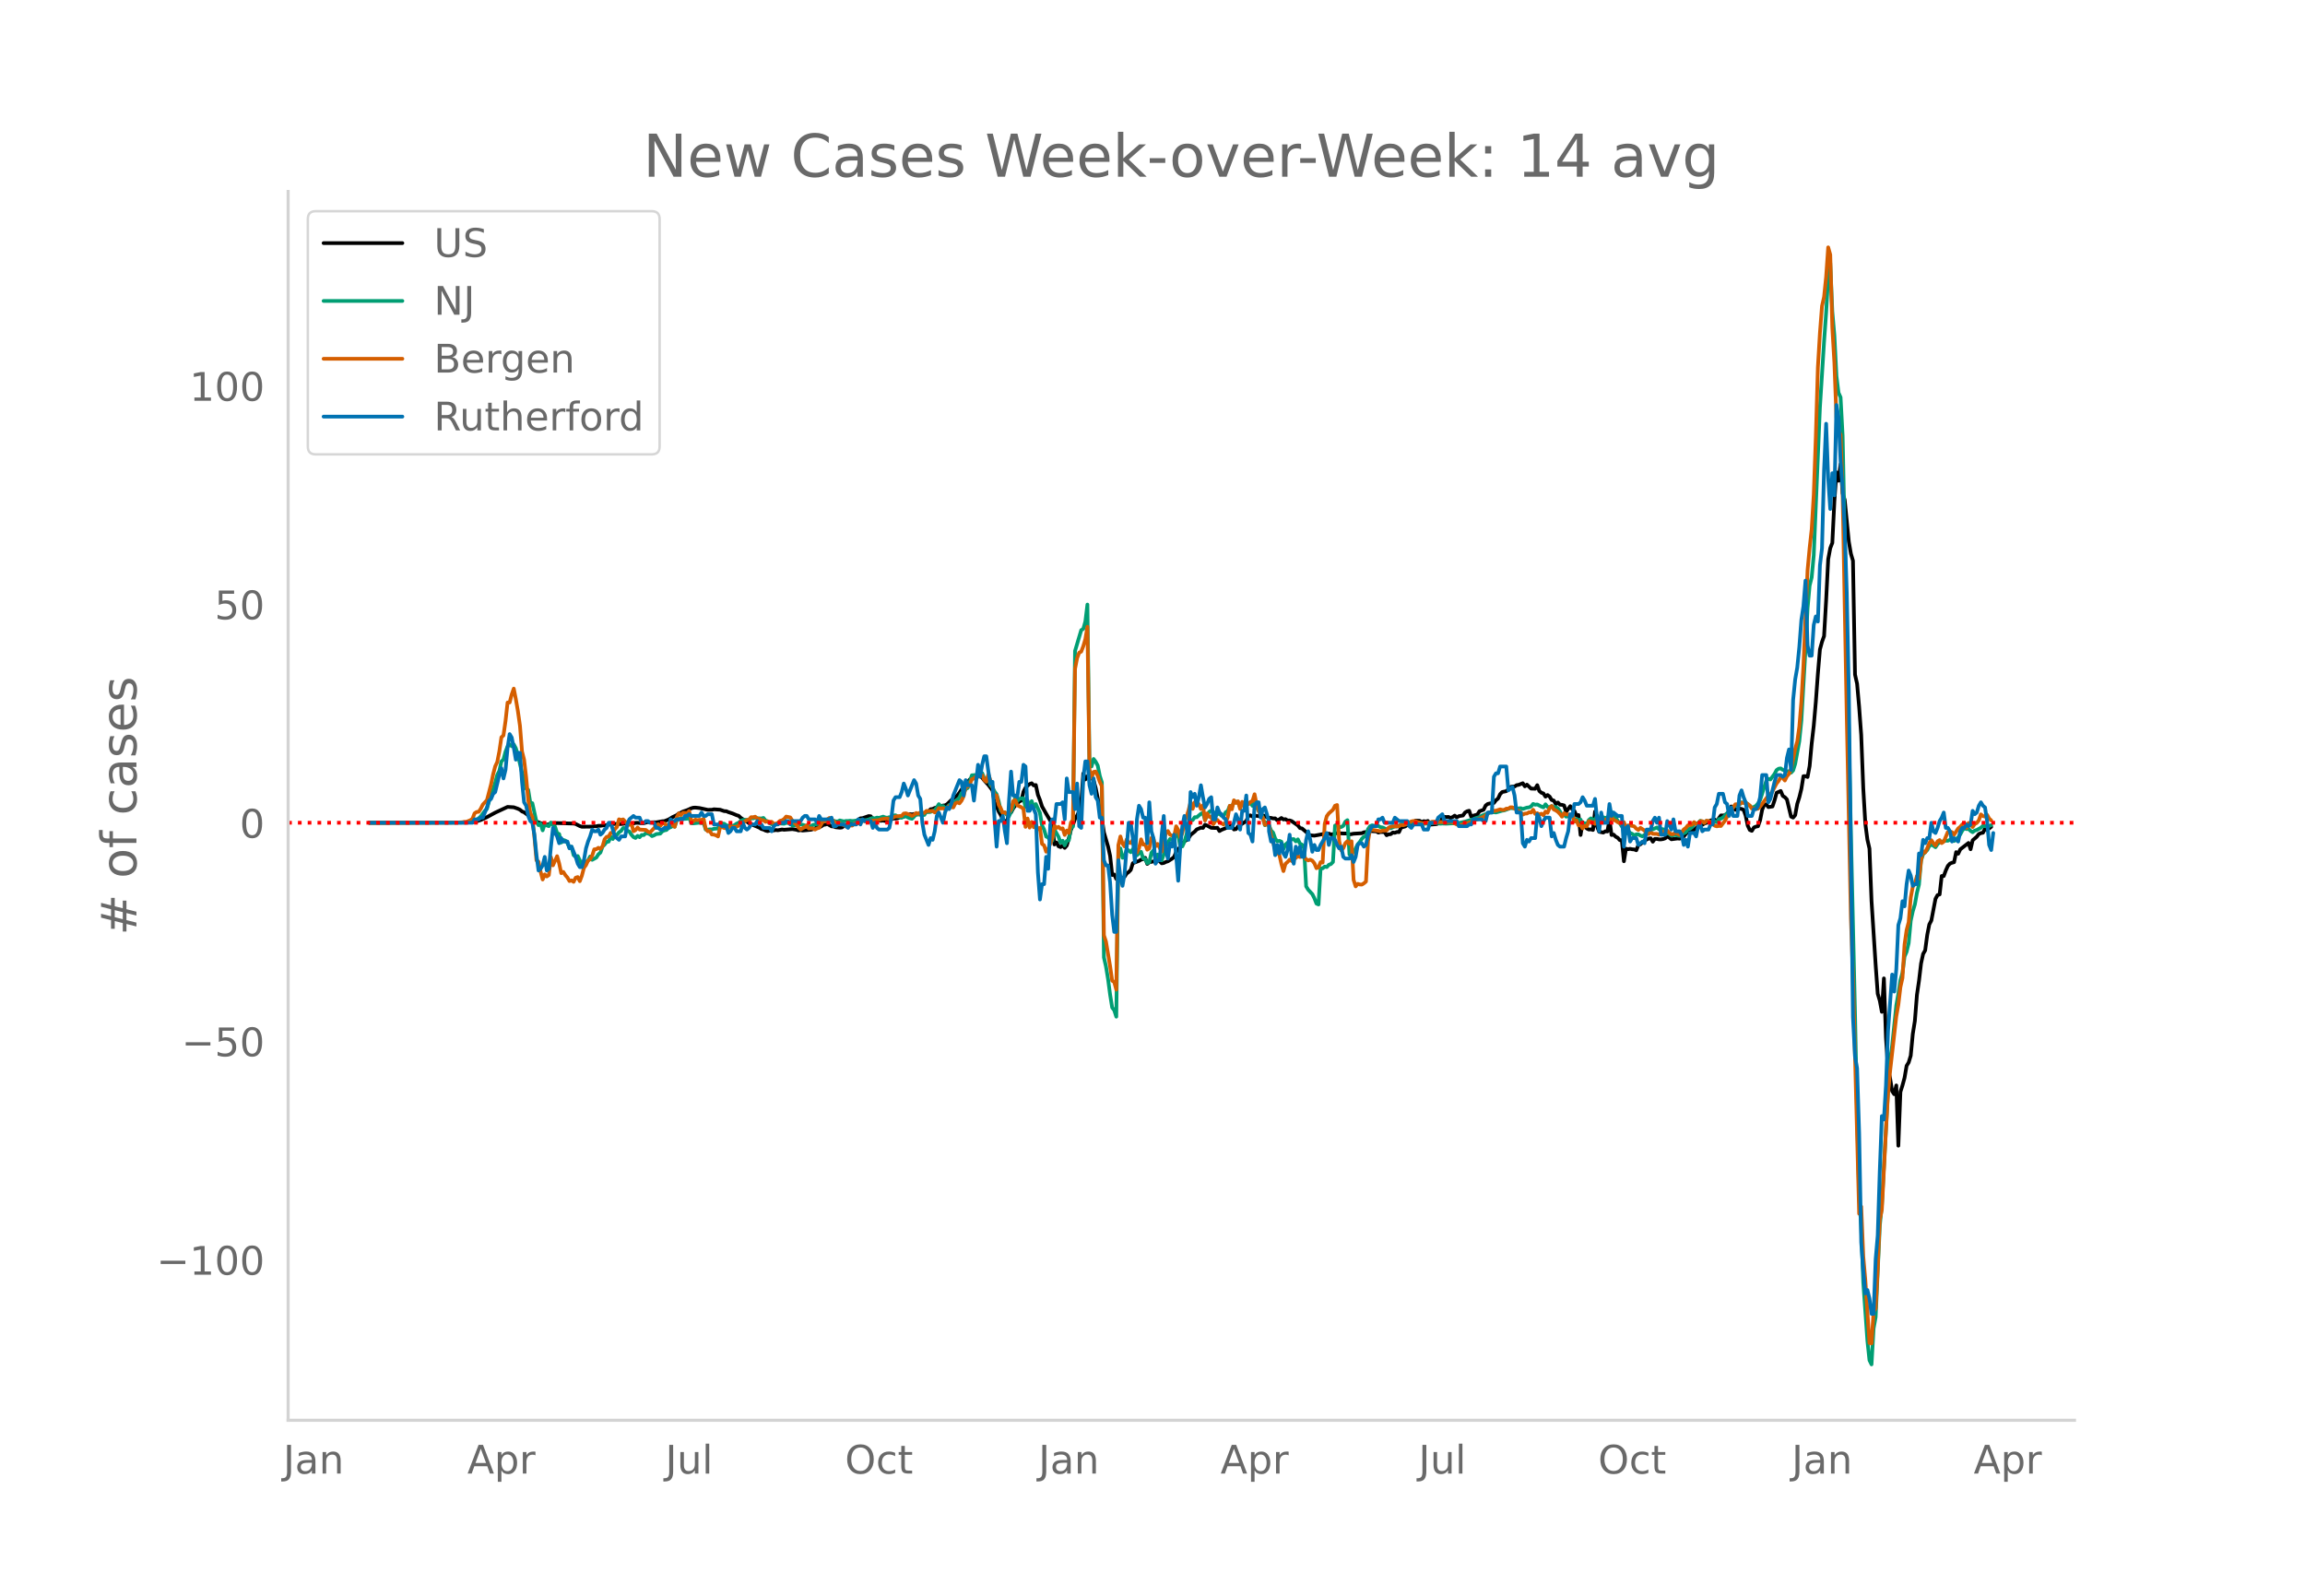 <svg height="864" viewBox="0 0 936 648" width="1248" xmlns="http://www.w3.org/2000/svg" xmlns:xlink="http://www.w3.org/1999/xlink"><defs><style>*{stroke-linecap:butt;stroke-linejoin:round}</style></defs><g id="figure_1"><path d="M0 648h936V0H0z" style="fill:#fff" id="patch_1"/><g id="axes_1"><path d="M117 576.72h725.4V77.76H117z" style="fill:none" id="patch_2"/><path clip-path="url(#p5e26631b6a)" d="m149.973 334.1 39.383-.116 2.513-.154 1.676-.33 1.676-.52 2.514-1.163 3.352-1.824 5.027-2.34 2.514.156 1.676.59.838.408.838.692.838.326 5.027 3.788 2.514.917.838.235.838.11.838-.158.838-.363 1.676-.032.838-.107 6.703.212.838.156 1.676.856.838.28 4.19-.058.838-.144.838.027.837-.21.838.015.838-.153.838-.026 3.352-.6 3.352.046 1.676-.164.838.054.837-.124 1.676.013.838-.255.838-.02 1.676.155.838-.004 1.676-.463.838.153 1.676-.062.838.035 2.513-.444.838-.046 1.676-.65 1.676-1.012 1.676-.772.838-.692.838-.288.838-.487 1.676-.555 1.676-.761.837-.243.838-.039 1.676.175 3.352.723 1.676-.013.838-.202 2.514.174 1.675.575.838.03.838.368 1.676.544 1.676.714.838.247.838.815 1.676 1.105.838.458.838.65.838.276.838.451 1.675.692.838.357.838.558.838.222.838.407.838.228.838-.222 1.676-.09.838-.137.838.093 1.676-.317.838.113 3.351-.258 1.676.256.838.29.838-.124.838.15 3.352-.313 1.676-.509.838-.578.837.062.838-.34.838-.618.838-.13.838-.246 1.676.975.838.055.838.306 1.676.185.838-.086.838-.604.838-.21.838-.726.837-.25.838.164 1.676-.445.838-1.135.838-.512.838-.054 2.514-.869.838.093.838 1.132 1.676.363.838.233.838.09.837-.092.838.202.838-.27.838-.038 1.676-.724.838.012.838-.115.838-.339 1.676-.325 1.676-.544.838-.483.838.154.837-.206.838.294.838-.272.838.254.838.008.838-.365.838-.848.838-.082.838-.91.838-.088.838-.418.838-.253 1.676-.293.838-.44.837-.075.838-.456 1.676-1.65 2.514-1.985.838-1.052.838-1.296.838-.662.838-1.034.838-1.317.838-1.06 1.676-1.315 1.675-.273.838.264.838.602.838 1.113 1.676 1.815 1.676 2.224.838 4.897.838 1.61.838 2.071.838 1.408.838 1.856.838.6.838.34.837-3.51.838-.315.838-1.599.838-1.166.838-.92.838-.743.838-.395.838-3.553.838-1.628.838-.863.838-.656.838-.321.838.885.838-.175.838 3.95.837 2.118.838 2.623 1.676 2.948 1.676 2.804.838 1.996.838 7.7.838-.816.838 1.55.838.342.838-.616.838.924.838-.967.838-2.92.837-3.414.838-2.085.838-2.401.838-1.371.838-1.703.838-3.61.838-11.732.838 2.42.838-1.327.838.502.838.172.838 1.074.838 3.025.838 4.141.838 4.807.838 3.394.837 5.716 1.676 5.71.838 3.798.838 7.794.838-.21.838 1.813.838-1.582.838 1.208.838.119.838-.638.838-1.312.838-.602.838-.862.838-2.721 2.513-.943.838-.508.838-.21.838-.537.838 2.484.838-.674 1.676-.34.838.113.838-.534.838.294.838.888.838-.137.837-.416.838-.258 1.676-1.059.838-.692.838-2.049 2.514-3.15.838-1.165.838-.512.838-.742.838-1.35 1.676-1.344.838-.898 1.675-.688.838.086.838-1.298.838.352 1.676.905 1.676.07.838-.085.838 1.335.838-.498 2.514-1.007.837-.423.838-.272.838 1.555.838-.153.838-1.135 3.352-2.11.838-2.062.838-.264.838.49.838-.386 2.513.297.838-.32.838.096.838.61.838.208.838.034.838.219.838-.033.838.8.838-.382.838-.564.838.573.838-.104.838.553.838-.043.838.29 2.513 1.745.838 1.064.838.156 1.676 1.437.838.946.838.4 1.676.151 1.676-.3 2.513-.495.838.094.838-.137.838.297.838-.02.838-.368.838-.086 2.514.13 1.676.023.838.384 1.676-.315 3.351-.201.838-.38 1.676-.22.838-.285 2.514.143.838.493.838-.228 1.676-.027.837 1.315.838-.372.838-.049.838-.677.838.13.838-.356.838.07.838-1.847 1.676-.46.838-.61 1.676.068.838-.18.838-1.618 1.675.04.838.51.838-.358.838.162.838-.239.838 1.49 2.514-.186 1.676-.52.838-2.081.838-.371.838.081.838-.06.837.451.838-.404.838-.565.838.705.838-.488 1.676-.277.838-1.2.838-.5.838-.227.838 2.451.838-.44 1.676-.47.838-1.341 1.675-.59.838-1.746.838-.616.838-.207 1.676-.205.838-1.112.838-.67.838-1.776.838-.878 1.676-.347.838-.745.838-.94.838-.219.837.031.838-.573.838-.126 1.676-.656.838 1.271.838-.697 1.676 1.607 1.676.067.838-1.457.838 2.367.838.708.838.295.837 1.293.838-.663.838.634.838 1.385.838.227.838 1.426.838-.629.838.878.838.07.838.239.838 2.57 1.676-2.274.838 1.279.838.643.837 1.884.838-.213.838 8.113.838-5.213 1.676 2.559.838.443.838-.078.838.25.838-7.486.838 6.12.838 2.088 1.676.33.838-.519.837.072.838-4.886.838 6.318.838-.159.838.846.838.454.838.945.838.033.838 8.552.838-5.09.838.193.838-.156.838.187.838.063.838.34.838-2.117.837-.308.838-.778 1.676-1.17.838-.374.838-.113.838 1.377.838-1.144.838.016.838.185.838.005.838-.138.838-.29.838-.79.838.508.837.671 2.514-.33.838.087.838-1.256.838.356.838-1.055.838-.798.838-.61 1.676-.234 1.676-1.47.838-.395.837-.152.838-.552 1.676-.56.838-.709.838-.089.838-.243.838.878.838-1.397.838-1.153.838.01.838-.122.838-.695.838-.965.838-1.883.838.492.837.883.838-.176.838-.324.838.145.838.335.838 2.353.838 4.082.838 1.77.838.346.838-1.361.838-.348.838-.16.838-2.401.838-4.303.838-2.078.837-.11.838 1.125 1.676-.255.838-2.48.838-3.087 1.676-.725.838 2.007.838.527.838.896 1.676 6.978.838.391.838-.984.837-4.591.838-2.623.838-3.425.838-5.179.838-.037.838.368.838-4.459.838-9.082.838-7.275.838-9.621.838-11.47.838-9.908.838-3.066.838-2.348.838-14.496.838-16.705.837-4.502.838-2.135.838-17.023.838-11.643.838 3.42.838-6.736.838 11.864.838 2.671 1.676 16.958.838 4.855.838 2.875.838 46.237.838 3.735.838 9.397.837 11.402.838 21.688.838 14.328.838 6.45.838 3.666.838 21.298 1.676 25.95.838 11.689.838 2.79.838 4.553.838-13.583.838 24.057.838 12.786.838 3.743.837 5.205.838 1.256.838-3.582.838 24.482.838-21.841.838-2.658.838-3.067.838-4.88.838-1.37.838-2.755.838-8.82.838-5.233.838-10.59.838-5.727.838-7.051.837-3.885.838-1.443.838-6.301.838-4.23.838-1.623 1.676-8.794.838-1.5.838-.27.838-7.49.838.022.838-2.27.838-1.855.838-.92.838-.353.838-.228.837-4.09.838.663.838-1.784 3.352-2.6.838 2.554.838-3.626 1.676-1.45.838-1.1.838-.38.838-.145.838-1.616.837.508 1.676-1.28h0" style="fill:none;stroke:#000;stroke-linecap:round;stroke-width:1.5" id="line2d_1"/><path clip-path="url(#p5e26631b6a)" d="m149.973 334.1 38.545-.101 1.676-.135 1.675-.34.838-.429.838-.197.838-.592.838-.789 1.676-2.257.838-.8.838-3.084 2.514-7.515.838-3.206.838-1.628.838-3.826.837-.798.838-3.162.838-2.162.838-.804.838.737.838-.752.838 1.579.838 2.727 1.676 7.216.838 1.949.838 4.525.838.45.838 5.203.838.234 1.675 7.573.838 1.337.838-.622.838 2.747.838-2.583.838.597.838.284.838-1.485.838.977.838.719.838 2.607.838.364.838 3.471.838-1.058.838.27.837.957.838 1.992.838-.45.838 3.4.838.686.838-.32 1.676 3.545.838-1.774.838.875.838-.842.838-1.62.838 1.354 1.676-.912.837-1.308.838-.742.838-2.397.838-.817.838-1.091.838-.139.838-1.976.838.935.838-1.747.838.06.838-1.02.838-.571.838-1.179.838.016.838 1.08.837.316.838 1.298.838.933.838.384.838-.845.838.53.838-.895.838.037.838-.783.838.151.838.343.838.706.838-.311.838-.505 1.676-.196.837-.94.838-.377.838-.148.838-.854.838-.272.838-.462.838.208.838-2.492.838-.652 1.676-.09.838.103.838-.074.838-.537.838 2.372.837.061 1.676-.19.838-.096.838.176.838-.156.838 2.786.838.039.838-.127.838.044.838-.282 1.676-.122.838-2.454.838.437.837.1.838.613.838.233 1.676.025.838-.31.838-.623.838-.3.838-.807.838-.363.838-.091 1.676.11.838-.77.838.108.838-.266.837.202 1.676.09.838-.216.838 1.053.838.358.838.732.838.393.838.145.838-.033.838-.456 2.514.164.838-.341 1.675.036.838 1.036.838-.072.838-.36.838-.16 1.676.283.838.281 1.676.31.838.128.838-.676 1.676-.301.837-.288.838-.895.838-.53.838.393.838.164.838-.1.838.035.838-.149.838.23.838.061.838-.434 1.676.399.838-.187.838.015.837-.105.838.111.838-.051 1.676-.301 1.676-.057.838.072.838-.051.838-.236.838-.37.838-.235.838.185.838-.342.838.136 1.675-.52.838.326.838.151.838-.26.838.309.838-.983.838-.092.838.531.838.171.838.299.838-.47.838-.185.838.538.838.352.838.181.837-.85.838-1.1.838.246.838-.413.838.703.838-.157.838-1.51.838.387.838-.094.838-.428.838-.3.838-1.02.838-1.407.838.879.838-.128.837.814.838-.252.838-.973.838-.316.838.072.838-1.233.838-.594.838-.95.838-1.847.838.026.838-1.63.838-.435 1.676-5.148 1.676-.116 1.675-.705.838-.063.838 2.174.838 1.198.838-.959.838 2.432.838.88.838 1.768.838 1.095.838 2.88.838 3.787.838.787.838-.117.838 1.063.837.528 1.676-3.631.838-3.94.838 1.411.838-.886.838-.221.838-.052.838 3.542.838-2.544.838 2.493.838-2.32.838 2.627.838-1.419 1.675 3.578.838 5.095.838 1.67.838 2.854.838.332.838 1.501.838-.174.838-4.533 1.676 2.978.838 2.371.838-.804.838 1.896.838-1.794.838-.278.837-5.081.838-.47.838-71.312 2.514-8.461.838-.508.838-2.986.838-6.893.838 64.68.838 1.045.838-3.02.838 1.11.838 1.566.838 4.173.838 2.654.837 71.107.838 3.662.838 5.099.838 6.317.838 5.258.838 1.072.838 2.625.838-65.704.838-2.607.838 3.789.838-.122.838-3.484 1.676 1.336.838-1.222.837 2.379.838.085.838-.837.838-.581.838 2.73.838.131.838 1.775.838-.397.838-3.835.838-.955.838 3.256.838-1.6.838 1.685.838.696.838-2.4.837-3.194 1.676-3.066 1.676.422.838-3.158.838 1.288.838 4.352.838.097.838-1.882.838-2.869.838-3.6.838-2.217.838-.107.838-1.19.838.003 1.675-1.4.838-.381.838 2.988.838-1.872.838-1.534.838-.46.838.435.838 1.587.838-.615.838-.11.838.77.838.052.838-1.484.838-.495.837-2.076.838.288.838-1.661.838-.355.838.428.838 1.64.838-.984.838.554.838-.68.838.063.838-.683.838 1.377.838-1.436 1.676 3.58.837.902.838 1.597.838 3.207.838-1.126.838 1.067.838 2.202.838.86.838 2.399.838 1.177.838-.245.838.357.838 2.965.838-1.795 1.676-1.442.838-.709.837-.065.838.943.838-.84.838 1.729.838.418.838 1.485.838 15.458.838 1.366 1.676 1.795.838 1.663.838 2.164.838.368.838-14.67.838.007.837-.722.838.204.838-.937.838-.286.838-.85.838-14.78.838-.387.838.969.838-.002.838-.475.838-1.698.838-.608.838 13.973.838-1.718.838.656.837-1.376.838-1.739.838-.957.838-1.272.838-.835.838-.266.838-2.846.838-1.167.838-.368.838.17.838-.022.838.144.838.45.838.114 1.675.782.838-.53.838.099 1.676-.785.838.057.838-.325.838-.524 2.514.007 1.676-.722 1.676.037.838.206 1.675.181.838.079.838-.106.838.039 2.514-.354 1.676.112.838.246.838-.072 1.676.053 5.027-.27 1.676-.368.838-.175 1.676-.53 1.676-.435.838-.406 1.676-.487.837-.52 3.352-1.356.838.004.838-.114.838.104 2.514-.71.838-.118 1.676-.638.838-.32.838.075.837-.127.838.268 1.676-.168.838.322 1.676-.552.838-.081.838-.411.838-1.005.838.324.838-.123 1.676.882.838.316.837-1.24.838 1.088.838.093.838-.48.838.399.838.028.838.508.838 1.208.838 1.782.838-.421.838.797.838-.112.838-.256.838-.456.838 2.787.837-1.028.838.445.838-.175.838 2.583.838-1.112.838.52.838-1.823.838-.67 1.676.794.838-2.016.838 1.988.838-.371.838-.81.838.265.837-.283.838.521.838-2.713.838 1.626.838.533.838 1.523.838.906.838 1.33.838.083.838 2.798.838-1.24.838.96.838.39.838.61.838-.402.838-.013.837.524.838.315.838-.633 1.676-.88.838-1.11.838-.245 1.676-.74.838.716.838-.11.838.11.838 1.257.838.391.838.234.837.706 1.676-.312.838.292.838.126.838-.668 1.676-.756.838-1.319.838-.122.838-.665.838-1.377.838-.093.838-.208.838-.926 1.675.763.838-.692 1.676.464.838-.02.838-.224.838.254.838-1.193.838-.207.838-.495 1.676-1.663.838-.43.838-1.585 1.675-1.037 1.676-.485.838-.93.838.114.838-.085 1.676 1.392.838.725.838-.269.838-.48.838-.955.838-1.371 2.513-7.834.838-.81.838.289 1.676-2.265.838-1.562.838-.558.838-.113.838.582.838.234.838.356.838.007.838.55.838-.891.838-2.677 1.675-9.227.838-8.343 1.676-28.95.838-16.631.838-9.23.838-3.349.838-8.98 2.514-60.12 1.676-26.615.838-11.694.838-14.674.837-5.558.838 19.707.838 9.713.838 16.45.838 6.78.838 1.89.838 15.618 3.352 161.4 1.676 73.275.838 40.906.838 33.067.837 12.396.838 22.778 1.676 23.625.838 7.915.838 1.705.838-14.588.838-4.626 1.676-36.934.838-8.634 2.514-46.302.838-12.533.837-5.894 1.676-16.288.838-4.709.838-5.5.838-3.03.838-6.61.838-1.884.838-3.535.838-9.068.838-3.862.838-2.77.838-4.707.838-3.375.838-9.737.837-2.6 1.676-1.678.838-1.677.838-.48.838.392.838.62.838-1.267.838-.762.838-.144.838-.35.838-.14.838.03.838-.392.838-.744.838 1.234.837-.815.838-.64.838-1.23.838-1.559.838-.979.838.405.838-.118.838.83.838.54.838-.65.838-.25 1.676-.922.838-.758.838.137 1.675-.054.838-.381h0" style="fill:none;stroke:#009e73;stroke-linecap:round;stroke-width:1.5" id="line2d_2"/><path clip-path="url(#p5e26631b6a)" d="m149.973 334.1 35.193-.095 2.514-.095.838-.19h.838l1.676-.667.837-.598.838-2.19.838-.543.838-.082.838-1.264.838-1.659 1.676-1.808 1.676-6.43.838-4.066.838-3.209.838-1.808.838-4.269.838-5.738.837-.76.838-5.806.838-7.546.838-.027.838-3.25.838-2.379.838 4.256.838 4.88.838 5.928.838 10.51.838 3.277.838 7.178.838 9.137.838 5.248.838 1.713.837 8.144.838 9.449.838.571.838 4.052.838 3.167.838-2.066.838.843.838-.571.838-7.274.838 3.317 1.676-3.711.838 2.936.838 3.957.838-.503.838 1.319.837.951.838 1.441.838-.271.838.584.838-1.672.838-.272.838 1.686.838-2.216.838-3.195.838-1.129.838-1.822.838-.543.838-1.482.838-2.543.838-.081.837-.558.838.422.838-.98.838-2.854.838-1.02.838-.177.838-1.455.838.041.838-1.55.838-.884.838-3.113.838.272.838-.231 1.676 1.78.837.422.838-.625.838 3.236.838-.476.838-1.047.838.843 2.514.15.838.68.838.353 1.676-1.74.838-.966.838-.666.838.68.837-.98.838-.054.838 1.007.838-.571.838-.014.838.34.838.68.838-3.97.838-1.496.838.693.838-.978 1.676.163.838-.83.838 3.74.837.448.838-.707.838.231.838-.163.838.081.838-.448.838 3.929.838 1.101.838-.108.838 1.414.838.054.838.285.838.463.838-3.794.838.014.837.354.838.095 1.676-.735 1.676.272.838-.204.838-.367.838-.979.838-.135 1.676-1.197.838-.19.838-.966.838.014.838-.218.837.775.838.082.838.571.838.027.838.653.838-.245.838.231h.838l.838.83.838-.082.838-.326.838-.843.838-.177.838-.53.838-1.006 1.675.34.838 1.305 1.676 1.7.838 1.1.838.762 1.676-.925.838-.72.838 1.278.838-.095.838.068.838.462.838-.476.837-.258 1.676-2.815.838.204.838-.829.838-.557.838.734.838.49.838 1.019.838-.055.838.068.838.395.838.217.838.626 1.675-.476.838.095.838-.802.838.054.838-.204.838-1.183.838.123.838.245 1.676.122.838-.3 2.514-.203.838-.082.838-.353 2.513-.34.838.421.838-.285.838-.585.838-.313 1.676-.203.838-.055.838-.938.838-.109 1.676.612.838.449.837-.462.838-.707.838.285.838-.53 1.676.23.838-.842.838.054 1.676-.054.838.612.838-.136.838-1.618.838.163.838-.109.837.395.838-.408.838-.898.838.463.838.122.838-1.659.838-.408.838.395.838-1.074.838-1.754.838-3.698.838-.245.838-.965.838-2.053.838-.272.838-.843.837.176.838-.897.838.204.838 1.972.838.652.838-3.032 1.676 5.058.838 4.473.838-.925.838 3.889.838 1.305.838 2.121.838-.408.838.558.837-.68.838-1.06.838-3.345.838-.558.838 2.203 1.676.802.838.68.838 7.287.838-3.399.838 3.685.838-2.284.838 2.148.838-1.115.838 1.917.837-.557.838 6.512.838.585.838 2.596.838-1.1 1.676-4.447.838-5.085.838.966.838-.435.838.788.838-.177.838 2.679.838-1.808.838 1.02.837-4.256.838-1.02.838-61.358.838-4.365.838-2.23.838-.435.838-2.202.838-2.828.838-5.071.838 57.891.838 3.508.838-2.447.838-.15.838 1.754.838 2.474.838 1.7.837 60.584.838 2.542 1.676 10.007.838 5.873.838.53.838 3.114.838-58.721.838-3.494.838 2.91.838 1.141.838-2.814.838 1.237.838.19.838-1.332.837 3.93.838 1.305.838-1.836.838-3.562.838 2.134.838-.135.838 2.216.838-.544.838-4.256.838.218.838 3.222.838-1.006 1.676 3.127.838-4.731.837-2.624.838-1.006.838 1.481.838.354.838.53.838-4.282.838 1.468.838 3.059.838-1.727.838-4.65.838-1.985.838-2.624.838-3.399.838 2.774.838-2.706.838.925.837-.177.838 2.012.838-1.522.838 6.172.838-2.841.838 1.373.838-.095.838 3.113.838-1.319.838-.435.838 1.006.838.367.838.504.838-.911.838-2.04.837-4.677.838 1.441.838-3.657.838 1.074.838-.68.838 3.114.838-2.896.838 1.808.838-1.659.838.789.838-.843.838-.435.838-2.733.838 4.174.838 2.502.837 1.971.838.83.838 2.923.838-.041.838.204.838 4.446.838 2.474.838 2.991.838 1.373.838.68.838 3.753.838 2.923.838-2.978.838-.72.838-.952.838.558.837-1.292.838.068.838-.884.838.503.838-.57.838.393.838 1.06.838.477.838-.3.838.409.838 1.074.838 1.971.838-.34.838-2.094.838.164.837-15.717.838-3.127.838-1.143 1.676-1.468.838-1.645.838-.286.838 14.603.838 3.82.838-.884.838-2.026.838-.815.838 1.047.838-1.007.838 15.677.837 2.637.838-1.033.838.258.838.041.838-.517.838-.72.838-16.438.838-4.962.838.367 3.352.625.838-.285 1.675-.041.838-1.142.838-.408.838-.177.838.136 1.676-.122.838-.585.838.163 1.676-.503.838-.68.838-.353.838-.177.838.041.838.38 1.675.395.838.122 1.676-.312.838.095.838-.435 1.676-.04.838.19 2.514-.041.838-.068.838.122.837-.095.838.204 1.676.856.838.055.838.176.838-.271.838-.028 3.352-1.4.838-.408 1.676-.503 1.675-.707.838-.598.838-.762.838-.516.838-.095.838-.503.838-.041 1.676-.544.838.217.838.014.838-.53.838.04.838-.584.838.027.837.544.838.354 1.676 1.169.838.884.838-.408.838-.041.838-.503.838.095.838-1.101.838 1.658.838-.272.838.53.838-.326.838.64.837-1.523.838.516.838-1.971.838-.775.838 1.387.838.394.838.571.838.857.838 1.114.838-1.427.838.517.838-.028.838.68.838-.802.838 3.045.837-.489.838 1.999.838-.014.838 1.292.838-1.088.838.285.838-2.161 1.676.49.838.625.838-2.094.838 1.033h.838l.838-.49.838-.054.837-.408.838.286.838-.952.838 1.047.838.326.838.626 1.676.748.838-.735.838 2.325.838-1.047 1.676.19.838.218.838.911.838.53.837-.856 1.676 1.101.838 1.333.838.081.838-.734.838.653 1.676.027.838.34.838-.694.838-.516.838.19.838-.653.838.857.837.625.838-.027.838-.83.838.721.838.395 1.676-2.203.838-.625.838-1.034 1.676-.299.838-1.033.838.83.838-.137.838-1.06h.837l.838.707.838-.897.838.108.838.435 1.676 1.469.838.272.838-.177.838.04 1.676-2.175.838-1.631 1.676-2.529.838-1.346.837-1.128 1.676-.096.838-.557 1.676.109.838.394.838.639.838 1.237.838-.109.838.245.838-.095.838-.843 3.351-4.46.838-.611.838-1.142 1.676-3.209.838-1.02.838-1.522.838.367.838 1.006.838-1.713.838-.952.838-1.944 1.676-8.226.837-2.977.838-5.969.838-10.197.838-14.561 1.676-38.803.838-9.096.838-7.573.838-13.99.838-23.453.838-28.32.838-14.045.838-10.836.838-3.711.838-8.185.838-11.951.837 2.978.838 29.666.838 14.235.838 22.148.838 5.343.838 1.74.838 23.82 1.676 90.78 1.676 81.522.838 23.983 2.514 96.205.837-2.923.838 20.244.838 9.667 1.676 25.533.838.136.838-12.998.838-1.142.838-16.138.838-19.905.838-4.092 1.676-32.263.838-15.16.838-8.85 2.513-22.23.838-4.759.838-7.124.838-3.752.838-13.556.838-5.873.838-3.209.838-9.98.838-4.445.838-1.237.838-3.087.838 1.007.838-7.356.837-3.67.838.448.838-1.74.838-2.121.838-1.115.838 1.25.838.952.838-1.754.838-.489.838 1.224.838-.571 1.676-3.998.838-.081.838.204.838 1.047 1.675-2.543.838-.666.838-.992.838-.612.838 2.04.838-2 .838.558.838 1.088.838-1.21.838-.45.838-1.046.838-2.42.838.666.838.204.837-.707.838 1.51.838.774h0" style="fill:none;stroke:#d55e00;stroke-linecap:round;stroke-width:1.5" id="line2d_3"/><path clip-path="url(#p5e26631b6a)" d="M149.973 334.1h41.896l.838-1.385h1.676l.838-.692h.838l1.676-4.155.838-2.77.838-.693.838-2.077.838-.692 1.676-6.925.838-2.77.837 4.155.838-3.462.838-9.002.838-5.54.838 1.385.838 4.155.838 4.847.838-2.77h.838l.838 11.772.838 8.31.838 1.384.838 4.155.838 2.077.838.693.837 4.847.838 8.31.838 6.232.838-.693.838-1.384.838-3.463.838 5.54.838-.693.838-9.002.838-7.617.838 2.078.838 1.385.838 2.77.838-2.078.838 1.385h1.675l.838 2.77.838-.693 1.676 4.155.838 2.77.838 1.385h.838l.838-2.77.838-4.847.838-2.77.838-2.077.838-2.77.838.692h.838l.837-.692.838 2.077.838-.692.838-1.385.838-.693.838-2.077h.838l1.676 5.54 1.676 1.385.838-1.385h1.676l.838-4.848.837-2.077 1.676-1.385.838.693h1.676l.838 2.077h.838l.838-.693h.838l.838.693h1.676l.838 2.077h.838l.838.693h.837l.838-.693h1.676l.838-3.462.838.692h.838l.838-.692h2.514l.838-1.385h.838l.838-.692.838.692h3.351l.838-1.385.838 1.385h.838l.838-.692h1.676l.838 4.154h2.514l.838.693h1.675l.838 2.77.838-.693.838-1.385h.838l.838 1.385h1.676l.838-3.462.838 2.077.838.693.838-.693.838-1.385h1.676l.837-1.385.838 1.385h.838l.838 1.385h2.514l.838 1.385.838-2.077.838-.693h.838l.838-.692h1.676l.838-.693h.837l.838 1.385.838-1.385h3.352l.838-1.384.838-.693h.838l.838 1.385h2.514l.838 1.385.837-2.77.838 1.385h3.352l.838-.692.838 3.462h.838l.838-.693h2.514l1.676 1.385.837-1.385h2.514l.838-2.077.838 2.077.838-2.077.838.692h2.514l.838 2.77.838-2.077.838 2.077.838.693h3.351l.838-.693.838-4.154.838-6.925.838-1.385h1.676l.838-2.077.838-3.463.838 2.078.838 2.77 2.513-6.233.838 1.385.838 4.848.838 1.384.838 9.695.838 4.847 1.676 4.155.838-2.77.838.693.838-3.463.838-6.232.838-1.385 1.676 4.155.837-4.155.838-2.077.838.692.838-2.077.838-3.462 2.514-6.233.838.693.838 5.54.838-6.233.838 2.078h1.676l.838 6.232 1.675-14.542.838 4.847.838-4.847.838-3.462h.838l.838 6.232.838 4.847.838-.692.838 15.234.838 11.08.838-10.388h.838l.838-2.077.838 6.232.838 4.848.837-17.312.838-11.772.838 9.695h.838l.838.692.838-6.232h.838l.838-6.925.838.693.838 18.004h.838l.838-2.078.838 1.385.838 2.078.838 23.543.837 11.08.838-6.232h.838l.838-11.08.838 4.847.838-18.004.838-2.077.838 1.385.838-7.617h1.676l.838-.693.838 6.925.838-16.62.838 5.54h1.675l.838 6.925.838-10.387.838 17.312.838.692.838-20.081.838-6.925h.838l.838 9.695.838 3.462.838-6.232.838 7.617.838 1.385.838 6.925h.838l.837 17.311.838 2.078h.838l.838 6.924.838 13.157.838 6.925h.838l.838-29.084.838 6.925.838 3.462.838-4.847 1.676-20.774h.838l.838 6.232.837 9.695.838-17.312.838-5.54.838 1.385.838 3.463h.838l.838 10.387.838-16.62.838 11.772.838 2.77.838 10.387.838-1.385h.838l.838-10.387.838-7.617.837 13.85.838 3.462.838-6.232.838 1.384.838-4.847.838 8.31.838 10.387.838-13.85.838-8.31.838-4.154 1.676 9.695.838-19.39.838 2.078.838-1.385.838 4.847.837-3.462.838-4.847.838 4.847.838 4.155.838-1.385.838-2.078.838-.692.838 9.002h.838l.838-4.847.838 2.077.838.693.838 1.385.838.692.838 3.462h1.675l.838-2.077.838-3.462.838 2.077.838 4.155.838-7.617h.838l.838-6.232.838 15.234.838.692.838 2.77.838-14.542.838-1.385h.838l.837 6.233.838-3.463.838-.692 1.676 5.54v4.154l.838 4.155.838-.692.838 6.232.838-4.155.838 3.462.838-4.154.838 4.154.838 1.385.838-2.77.838-6.232.838 9.002.837 2.77.838-6.925.838 2.77.838-2.77.838 4.155h.838l.838-6.924.838-3.463.838 3.463.838 4.847.838-2.77.838 2.077h.838l.838-2.077 1.675-2.77.838-2.077.838 4.847.838-2.77h.838l.838.693.838 2.077.838 1.385.838-.693.838 4.155.838.693h1.676l.838-1.385.838 2.77.837-2.078.838-4.847.838-.692h.838l.838 1.384.838-.692.838-4.155.838-2.077.838-1.385h1.676l.838-2.77h.838l.838-.692.838 2.077h3.351l.838-2.077 1.676 1.384h3.352l.838 2.078.838.692.838-1.385h3.351l.838 2.078h1.676l.838-2.77h2.514l.838-2.077 1.676-1.385.838 2.77h5.027l.838 2.077h3.352l.838-.693h.838l.838-2.077h3.351l.838.692h.838l.838-3.462h1.676l.838-14.542.838-1.385h.838l.838-2.77h2.514l.838 9.695 1.676-1.385.837 3.463.838 6.924h1.676l.838 12.465.838 1.384.838-2.77.838.693.838-1.385h1.676l.838-9.694.838 1.385.838 3.462.838-2.078.837-1.384h1.676l.838 7.617.838-1.385.838 2.77.838 2.077.838.692h1.676l.838-3.462.838-2.77.838-6.924.838.692.838-4.847h1.675l.838-.693.838-2.077.838 1.385.838 2.077h2.514l.838-2.77.838 8.31.838 4.847.838-7.617.838 4.155h1.675l.838-7.617.838 4.847.838-1.385 1.676 1.385h1.676l.838 12.464.838-7.617.838-.692.838 6.232.838-1.385h1.676l.838 2.77 1.675-1.385.838.693.838-5.54h1.676l.838-3.463.838-1.384.838 2.077.838-2.077.838 6.924h1.676l.838-5.54.838 1.385.837 2.078.838-4.155.838 4.847h1.676l.838 1.385.838 4.155.838-2.077.838 2.77.838-5.54h1.676l.838 1.385.838-4.155.838-.693.837 2.77.838-.692h1.676l.838-2.078h.838l.838-6.924.838-1.385.838-4.155h1.676l.838 3.462.838.693.838 4.847.838-3.462.838 3.462h1.675l.838-8.31.838-2.077.838 2.77.838 2.077.838 5.54h1.676l.838-2.77h.838l.838-1.385.838-3.462.838-9.002h1.675l.838 11.08.838-1.386 1.676-6.924.838-2.77h1.676l.838.692.838-.692.838-6.925.838-3.462.838 8.31.838-28.391.838-8.31.837-4.847.838-8.31.838-11.08.838-5.539.838-10.387.838 26.314.838 4.154h.838l.838-12.464.838-3.462.838 2.077.838-22.851.838-6.925.838-31.853.838-18.697.838 22.16.837 12.464.838-14.542.838 9.002.838-36.7.838 4.847.838 18.004.838 11.079.838 16.62.838 25.62.838 40.163 1.676 132.26.838 15.928.838 4.847.838 26.313.837 44.318.838 11.772.838 9.002.838-1.385.838 3.462.838 6.233h.838l.838-22.16.838-9.694.838-26.313.838-22.16.838 1.386.838-13.85.838-22.158 1.675-22.852.838 6.925.838-9.002.838-18.004.838-2.77.838-6.925.838 2.078.838-9.002.838-5.54.838 2.077.838 4.155.838-.692h.838l.838-12.465.838.693.837-6.232.838 1.385.838-2.078h.838l.838-6.232.838 3.462.838.693.838-2.078.838-2.77.838-1.384.838-2.078.838 6.232h.838l.838 1.385.838 4.155.838-1.385 1.675 1.385.838-4.155.838-1.385h.838l.838-1.385.838.693.838-.693.838-5.54.838 1.386.838-.693.838-2.77.838-1.385.838 1.385.838.693.837 5.54.838 9.694.838 2.077.838-6.924h0" style="fill:none;stroke:#0072b2;stroke-linecap:round;stroke-width:1.5" id="line2d_4"/><path clip-path="url(#p5e26631b6a)" d="M117 334.1h725.4" style="fill:none;stroke:red;stroke-dasharray:1.5,2.475;stroke-dashoffset:0;stroke-width:1.5" id="line2d_5"/><path d="M117 576.72V77.76" style="fill:none;stroke:#d3d3d3;stroke-linecap:square;stroke-linejoin:miter;stroke-width:1.25" id="patch_3"/><path d="M117 576.72h725.4" style="fill:none;stroke:#d3d3d3;stroke-linecap:square;stroke-linejoin:miter;stroke-width:1.25" id="patch_4"/><g id="matplotlib.axis_1"><g id="xtick_1"><g style="fill:#696969" transform="matrix(.16 0 0 -.16 115.016 598.378)" id="text_1"><defs><path d="M9.813 72.906h9.859V5.078q0-13.187-5-19.14-5-5.954-16.094-5.954h-3.75v8.297h3.078q6.531 0 9.219 3.672Q9.813-4.39 9.813 5.078z" id="DejaVuSans-74"/><path d="M34.281 27.484q-10.89 0-15.093-2.484-4.204-2.484-4.204-8.5 0-4.781 3.157-7.594 3.156-2.797 8.562-2.797 7.485 0 12 5.297 4.516 5.297 4.516 14.078v2zm17.922 3.72V0H43.22v8.297Q40.14 3.328 35.547.953q-4.594-2.375-11.234-2.375-8.391 0-13.36 4.719Q6 8.016 6 15.922q0 9.219 6.172 13.906 6.187 4.688 18.437 4.688h12.61v.89q0 6.203-4.078 9.594-4.078 3.39-11.453 3.39-4.688 0-9.141-1.124-4.438-1.125-8.531-3.375v8.312q4.921 1.906 9.562 2.844 4.64.953 9.031.953 11.875 0 17.735-6.156 5.86-6.14 5.86-18.64z" id="DejaVuSans-97"/><path d="M54.89 33.016V0h-8.984v32.719q0 7.765-3.031 11.61-3.031 3.858-9.078 3.858-7.281 0-11.484-4.64-4.204-4.625-4.204-12.64V0H9.08v54.688h9.03v-8.5q3.235 4.937 7.594 7.374Q30.078 56 35.797 56q9.422 0 14.25-5.828 4.844-5.828 4.844-17.156z" id="DejaVuSans-110"/></defs><use xlink:href="#DejaVuSans-74"/><use x="29.492" xlink:href="#DejaVuSans-97"/><use x="90.771" xlink:href="#DejaVuSans-110"/></g></g><g id="xtick_2"><g style="fill:#696969" transform="matrix(.16 0 0 -.16 189.76 598.378)" id="text_2"><defs><path d="M34.188 63.188 20.797 26.906h26.812zm-5.579 9.718h11.188L67.578 0h-10.25l-6.64 18.703h-32.86L11.188 0H.78z" id="DejaVuSans-65"/><path d="M18.11 8.203v-29H9.077v75.484h9.031v-8.296q2.844 4.875 7.157 7.234Q29.594 56 35.594 56q9.968 0 16.187-7.906 6.235-7.907 6.235-20.797T51.78 6.484q-6.218-7.906-16.187-7.906-6 0-10.328 2.375-4.313 2.375-7.157 7.25zm30.578 19.094q0 9.906-4.079 15.547-4.078 5.64-11.203 5.64-7.14 0-11.218-5.64-4.079-5.64-4.079-15.547 0-9.906 4.078-15.547 4.079-5.64 11.22-5.64 7.124 0 11.202 5.64t4.078 15.547z" id="DejaVuSans-112"/><path d="M41.11 46.297q-1.516.875-3.297 1.281Q36.03 48 33.89 48q-7.625 0-11.703-4.953-4.079-4.953-4.079-14.234V0H9.08v54.688h9.03v-8.5q2.844 4.984 7.375 7.39Q30.031 56 36.531 56q.922 0 2.047-.125 1.125-.11 2.484-.36z" id="DejaVuSans-114"/></defs><use xlink:href="#DejaVuSans-65"/><use x="68.408" xlink:href="#DejaVuSans-112"/><use x="131.885" xlink:href="#DejaVuSans-114"/></g></g><g id="xtick_3"><g style="fill:#696969" transform="matrix(.16 0 0 -.16 270.2 598.378)" id="text_3"><defs><path d="M8.5 21.578v33.11h8.984V21.922q0-7.766 3.016-11.656 3.031-3.875 9.094-3.875 7.265 0 11.484 4.64 4.234 4.64 4.234 12.656v31h8.985V0h-8.984v8.406Q42.047 3.422 37.718 1q-4.313-2.422-10.032-2.422-9.421 0-14.312 5.86Q8.5 10.296 8.5 21.578zM31.11 56z" id="DejaVuSans-117"/><path d="M9.422 75.984h8.984V0H9.422z" id="DejaVuSans-108"/></defs><use xlink:href="#DejaVuSans-74"/><use x="29.492" xlink:href="#DejaVuSans-117"/><use x="92.871" xlink:href="#DejaVuSans-108"/></g></g><g id="xtick_4"><g style="fill:#696969" transform="matrix(.16 0 0 -.16 343.11 598.378)" id="text_4"><defs><path d="M39.406 66.219q-10.75 0-17.078-8.016-6.312-8-6.312-21.828 0-13.766 6.312-21.781 6.328-8 17.078-8 10.735 0 17.016 8 6.281 8.015 6.281 21.781 0 13.828-6.281 21.828-6.281 8.016-17.016 8.016zm0 8q15.328 0 24.5-10.281 9.188-10.282 9.188-27.563 0-17.234-9.188-27.516-9.172-10.28-24.5-10.28-15.375 0-24.593 10.25-9.204 10.265-9.204 27.546t9.204 27.563q9.218 10.28 24.593 10.28z" id="DejaVuSans-79"/><path d="M48.781 52.594v-8.407q-3.812 2.11-7.64 3.157-3.828 1.047-7.735 1.047-8.75 0-13.593-5.547-4.829-5.532-4.829-15.547 0-10.016 4.829-15.563 4.843-5.53 13.593-5.53 3.907 0 7.735 1.046 3.828 1.047 7.64 3.156V2.094Q45.016.344 40.984-.531q-4.015-.89-8.562-.89-12.36 0-19.64 7.765-7.266 7.765-7.266 20.953 0 13.375 7.343 21.031Q20.22 56 33.016 56q4.14 0 8.093-.86 3.953-.843 7.672-2.546z" id="DejaVuSans-99"/><path d="M18.313 70.219V54.688h18.5v-6.985h-18.5V18.016q0-6.688 1.828-8.594 1.828-1.906 7.453-1.906h9.218V0h-9.218q-10.407 0-14.36 3.875-3.953 3.89-3.953 14.14v29.688H2.687v6.984h6.594V70.22z" id="DejaVuSans-116"/></defs><use xlink:href="#DejaVuSans-79"/><use x="78.711" xlink:href="#DejaVuSans-99"/><use x="133.691" xlink:href="#DejaVuSans-116"/></g></g><g id="xtick_5"><g style="fill:#696969" transform="matrix(.16 0 0 -.16 421.7 598.378)" id="text_5"><use xlink:href="#DejaVuSans-74"/><use x="29.492" xlink:href="#DejaVuSans-97"/><use x="90.771" xlink:href="#DejaVuSans-110"/></g></g><g id="xtick_6"><g style="fill:#696969" transform="matrix(.16 0 0 -.16 495.607 598.378)" id="text_6"><use xlink:href="#DejaVuSans-65"/><use x="68.408" xlink:href="#DejaVuSans-112"/><use x="131.885" xlink:href="#DejaVuSans-114"/></g></g><g id="xtick_7"><g style="fill:#696969" transform="matrix(.16 0 0 -.16 576.046 598.378)" id="text_7"><use xlink:href="#DejaVuSans-74"/><use x="29.492" xlink:href="#DejaVuSans-117"/><use x="92.871" xlink:href="#DejaVuSans-108"/></g></g><g id="xtick_8"><g style="fill:#696969" transform="matrix(.16 0 0 -.16 648.956 598.378)" id="text_8"><use xlink:href="#DejaVuSans-79"/><use x="78.711" xlink:href="#DejaVuSans-99"/><use x="133.691" xlink:href="#DejaVuSans-116"/></g></g><g id="xtick_9"><g style="fill:#696969" transform="matrix(.16 0 0 -.16 727.546 598.378)" id="text_9"><use xlink:href="#DejaVuSans-74"/><use x="29.492" xlink:href="#DejaVuSans-97"/><use x="90.771" xlink:href="#DejaVuSans-110"/></g></g><g id="xtick_10"><g style="fill:#696969" transform="matrix(.16 0 0 -.16 801.453 598.378)" id="text_10"><use xlink:href="#DejaVuSans-65"/><use x="68.408" xlink:href="#DejaVuSans-112"/><use x="131.885" xlink:href="#DejaVuSans-114"/></g></g></g><g id="matplotlib.axis_2"><g id="ytick_1"><g style="fill:#696969" transform="matrix(.16 0 0 -.16 63.553 517.617)" id="text_11"><defs><path d="M10.594 35.5h62.593v-8.297H10.594z" id="DejaVuSans-8722"/><path d="M12.406 8.297h16.11v55.625l-17.532-3.516v8.985l17.438 3.515h9.86V8.296H54.39V0H12.406z" id="DejaVuSans-49"/><path d="M31.781 66.406q-7.61 0-11.453-7.5Q16.5 51.422 16.5 36.375q0-14.984 3.828-22.484 3.844-7.5 11.453-7.5 7.672 0 11.5 7.5 3.844 7.5 3.844 22.484 0 15.047-3.844 22.531-3.828 7.5-11.5 7.5zm0 7.813q12.266 0 18.735-9.703 6.468-9.688 6.468-28.141 0-18.406-6.468-28.11-6.47-9.687-18.735-9.687-12.25 0-18.718 9.688-6.47 9.703-6.47 28.109 0 18.453 6.47 28.14Q19.53 74.22 31.78 74.22z" id="DejaVuSans-48"/></defs><use xlink:href="#DejaVuSans-8722"/><use x="83.789" xlink:href="#DejaVuSans-49"/><use x="147.412" xlink:href="#DejaVuSans-48"/><use x="211.035" xlink:href="#DejaVuSans-48"/></g></g><g id="ytick_2"><g style="fill:#696969" transform="matrix(.16 0 0 -.16 73.733 428.898)" id="text_12"><defs><path d="M10.797 72.906h38.719v-8.312H19.828v-17.86q2.14.735 4.281 1.094 2.157.36 4.313.36 12.203 0 19.328-6.688 7.14-6.688 7.14-18.11 0-11.765-7.328-18.296-7.328-6.516-20.656-6.516-4.593 0-9.36.781-4.75.782-9.827 2.344v9.922q4.39-2.39 9.078-3.563 4.687-1.171 9.906-1.171 8.453 0 13.375 4.437 4.938 4.438 4.938 12.063 0 7.609-4.938 12.047-4.922 4.453-13.375 4.453-3.953 0-7.89-.875-3.922-.875-8.016-2.735z" id="DejaVuSans-53"/></defs><use xlink:href="#DejaVuSans-8722"/><use x="83.789" xlink:href="#DejaVuSans-53"/><use x="147.412" xlink:href="#DejaVuSans-48"/></g></g><g id="ytick_3"><use xlink:href="#DejaVuSans-48" style="fill:#696969" transform="matrix(.16 0 0 -.16 97.32 340.179)" id="text_13"/></g><g id="ytick_4"><g style="fill:#696969" transform="matrix(.16 0 0 -.16 87.14 251.46)" id="text_14"><use xlink:href="#DejaVuSans-53"/><use x="63.623" xlink:href="#DejaVuSans-48"/></g></g><g id="ytick_5"><g style="fill:#696969" transform="matrix(.16 0 0 -.16 76.96 162.74)" id="text_15"><use xlink:href="#DejaVuSans-49"/><use x="63.623" xlink:href="#DejaVuSans-48"/><use x="127.246" xlink:href="#DejaVuSans-48"/></g></g><g style="fill:#696969" transform="matrix(0 -.2 -.2 0 55.393 379.813)" id="text_16"><defs><path d="M51.125 44H36.922l-4.11-16.313h14.313zm-7.328 27.781-5.078-20.265h14.265L58.11 71.78h7.813L60.89 51.516h15.234V44h-17.14l-4-16.313h15.53V20.22H53.079L48 0h-7.813l5.032 20.219H30.906L25.875 0h-7.86l5.079 20.219H7.719v7.468h17.187L29 44H13.281v7.516h17.625l4.985 20.265z" id="DejaVuSans-35"/><path d="M30.61 48.39q-7.22 0-11.422-5.64-4.204-5.64-4.204-15.453 0-9.813 4.172-15.453 4.188-5.64 11.453-5.64 7.188 0 11.375 5.655 4.203 5.672 4.203 15.438 0 9.719-4.203 15.406-4.187 5.688-11.375 5.688zm0 7.61q11.718 0 18.406-7.625 6.703-7.61 6.703-21.078 0-13.422-6.703-21.078-6.688-7.64-18.407-7.64-11.765 0-18.437 7.64-6.656 7.656-6.656 21.078 0 13.469 6.656 21.078Q18.844 56 30.609 56z" id="DejaVuSans-111"/><path d="M37.11 75.984V68.5h-8.594q-4.828 0-6.72-1.953-1.874-1.953-1.874-7.031v-4.828h14.797v-6.985H19.922V0H10.89v47.703H2.297v6.984h8.594V58.5q0 9.125 4.25 13.297 4.25 4.187 13.468 4.187z" id="DejaVuSans-102"/><path d="M44.281 53.078v-8.5q-3.797 1.953-7.906 2.922-4.094.984-8.5.984-6.688 0-10.031-2.047-3.344-2.046-3.344-6.156 0-3.125 2.39-4.906 2.391-1.781 9.626-3.39l3.078-.688q9.562-2.047 13.593-5.781 4.032-3.735 4.032-10.422 0-7.625-6.032-12.078-6.03-4.438-16.578-4.438-4.39 0-9.156.86Q10.688.296 5.422 2v9.281q4.984-2.594 9.812-3.89 4.829-1.282 9.579-1.282 6.343 0 9.75 2.172 3.421 2.172 3.421 6.125 0 3.656-2.468 5.61-2.453 1.953-10.813 3.765l-3.125.735q-8.344 1.75-12.062 5.39-3.704 3.64-3.704 9.985 0 7.718 5.47 11.906Q16.75 56 26.811 56q4.97 0 9.36-.734 4.406-.72 8.11-2.188z" id="DejaVuSans-115"/><path d="M56.203 29.594v-4.39H14.891q.593-9.282 5.593-14.142 5-4.859 13.938-4.859 5.172 0 10.031 1.266 4.86 1.265 9.656 3.812v-8.5Q49.266.734 44.187-.344 39.11-1.422 33.892-1.422q-13.094 0-20.735 7.61-7.64 7.625-7.64 20.625 0 13.421 7.25 21.296Q20.016 56 32.328 56q11.031 0 17.453-7.11 6.422-7.093 6.422-19.296zm-8.984 2.64q-.094 7.36-4.125 11.75-4.032 4.407-10.672 4.407-7.516 0-12.031-4.25-4.516-4.25-5.203-11.97z" id="DejaVuSans-101"/></defs><use xlink:href="#DejaVuSans-35"/><use x="83.789" xlink:href="#DejaVuSans-32"/><use x="115.576" xlink:href="#DejaVuSans-111"/><use x="176.758" xlink:href="#DejaVuSans-102"/><use x="211.963" xlink:href="#DejaVuSans-32"/><use x="243.75" xlink:href="#DejaVuSans-99"/><use x="298.73" xlink:href="#DejaVuSans-97"/><use x="360.01" xlink:href="#DejaVuSans-115"/><use x="412.109" xlink:href="#DejaVuSans-101"/><use x="473.633" xlink:href="#DejaVuSans-115"/></g></g><g style="fill:#696969" transform="matrix(.24 0 0 -.24 261.11 71.76)" id="text_17"><defs><path d="M9.813 72.906h13.28l32.329-60.984v60.984h9.562V0h-13.28L19.39 60.984V0H9.813z" id="DejaVuSans-78"/><path d="M4.203 54.688h8.985l11.234-42.672 11.172 42.672h10.593l11.235-42.672 11.187 42.672h8.985L63.28 0H52.688L40.922 44.828 29.109 0H18.5z" id="DejaVuSans-119"/><path d="M64.406 67.281v-10.39q-4.984 4.64-10.625 6.922-5.64 2.296-11.984 2.296-12.5 0-19.14-7.64-6.641-7.64-6.641-22.094 0-14.406 6.64-22.047 6.64-7.64 19.14-7.64 6.345 0 11.985 2.296 5.64 2.297 10.625 6.938V5.609Q59.234 2.094 53.437.33q-5.78-1.75-12.218-1.75-16.563 0-26.094 10.124-9.516 10.14-9.516 27.672 0 17.578 9.516 27.703 9.531 10.14 26.094 10.14 6.531 0 12.312-1.734 5.797-1.734 10.875-5.203z" id="DejaVuSans-67"/><path d="M3.328 72.906h9.953L28.61 11.281l15.282 61.625h11.093l15.328-61.625 15.282 61.625h10.015L77.297 0H64.89L49.516 63.281 33.984 0H21.578z" id="DejaVuSans-87"/><path d="M9.078 75.984h9.031V31.11l26.813 23.578H56.39l-29-25.578L57.625 0H45.906L18.11 26.703V0H9.08z" id="DejaVuSans-107"/><path d="M4.89 31.39h26.313v-8H4.891z" id="DejaVuSans-45"/><path d="M2.984 54.688H12.5L29.594 8.797l17.093 45.89h9.516L35.687 0H23.485z" id="DejaVuSans-118"/><path d="M11.719 12.406h10.297V0H11.719zm0 39.297h10.297v-12.39H11.719z" id="DejaVuSans-58"/><path d="M37.797 64.313 12.89 25.39h24.906zm-2.594 8.593H47.61V25.391h10.407v-8.203H47.609V0h-9.812v17.188H4.89v9.515z" id="DejaVuSans-52"/><path d="M45.406 27.984q0 9.766-4.031 15.125-4.016 5.375-11.297 5.375-7.219 0-11.25-5.375-4.031-5.359-4.031-15.125 0-9.718 4.031-15.093t11.25-5.375q7.281 0 11.297 5.375 4.031 5.375 4.031 15.093zm8.985-21.203q0-13.953-6.203-20.765Q42-20.797 29.203-20.797q-4.734 0-8.937.703-4.203.703-8.157 2.172v8.735q3.954-2.141 7.813-3.157 3.86-1.031 7.86-1.031 8.843 0 13.234 4.61 4.39 4.609 4.39 13.937v4.453q-2.781-4.844-7.125-7.234Q33.938 0 27.875 0 17.828 0 11.672 7.656q-6.156 7.672-6.156 20.328 0 12.688 6.156 20.344Q17.828 56 27.875 56q6.063 0 10.406-2.39 4.344-2.391 7.125-7.22v8.297h8.985z" id="DejaVuSans-103"/></defs><use xlink:href="#DejaVuSans-78"/><use x="74.805" xlink:href="#DejaVuSans-101"/><use x="136.328" xlink:href="#DejaVuSans-119"/><use x="218.115" xlink:href="#DejaVuSans-32"/><use x="249.902" xlink:href="#DejaVuSans-67"/><use x="319.727" xlink:href="#DejaVuSans-97"/><use x="381.006" xlink:href="#DejaVuSans-115"/><use x="433.105" xlink:href="#DejaVuSans-101"/><use x="494.629" xlink:href="#DejaVuSans-115"/><use x="546.729" xlink:href="#DejaVuSans-32"/><use x="578.516" xlink:href="#DejaVuSans-87"/><use x="671.518" xlink:href="#DejaVuSans-101"/><use x="733.041" xlink:href="#DejaVuSans-101"/><use x="794.564" xlink:href="#DejaVuSans-107"/><use x="852.475" xlink:href="#DejaVuSans-45"/><use x="890.434" xlink:href="#DejaVuSans-111"/><use x="951.615" xlink:href="#DejaVuSans-118"/><use x="1010.795" xlink:href="#DejaVuSans-101"/><use x="1072.318" xlink:href="#DejaVuSans-114"/><use x="1107.057" xlink:href="#DejaVuSans-45"/><use x="1139.141" xlink:href="#DejaVuSans-87"/><use x="1232.143" xlink:href="#DejaVuSans-101"/><use x="1293.666" xlink:href="#DejaVuSans-101"/><use x="1355.189" xlink:href="#DejaVuSans-107"/><use x="1413.1" xlink:href="#DejaVuSans-58"/><use x="1446.791" xlink:href="#DejaVuSans-32"/><use x="1478.578" xlink:href="#DejaVuSans-49"/><use x="1542.201" xlink:href="#DejaVuSans-52"/><use x="1605.824" xlink:href="#DejaVuSans-32"/><use x="1637.611" xlink:href="#DejaVuSans-97"/><use x="1698.891" xlink:href="#DejaVuSans-118"/><use x="1758.07" xlink:href="#DejaVuSans-103"/></g><g id="legend_1"><path d="M128.2 184.5h136.45q3.2 0 3.2-3.2V88.96q0-3.2-3.2-3.2H128.2q-3.2 0-3.2 3.2v92.34q0 3.2 3.2 3.2z" style="fill:none;opacity:.8;stroke:#ccc;stroke-linejoin:miter" id="patch_5"/><path d="M131.4 98.718h32" style="fill:none;stroke:#000;stroke-linecap:round;stroke-width:1.5" id="line2d_6"/><g style="fill:#696969" transform="matrix(.16 0 0 -.16 176.2 104.317)" id="text_18"><defs><path d="M8.688 72.906h9.921V28.61q0-11.718 4.235-16.875 4.25-5.14 13.781-5.14 9.469 0 13.719 5.14 4.25 5.157 4.25 16.875v44.297H64.5V27.391q0-14.25-7.063-21.532-7.046-7.28-20.812-7.28-13.828 0-20.89 7.28-7.047 7.282-7.047 21.532z" id="DejaVuSans-85"/><path d="M53.516 70.516V60.89q-5.61 2.687-10.594 4-4.984 1.328-9.625 1.328-8.047 0-12.422-3.125t-4.375-8.89q0-4.845 2.906-7.313 2.907-2.453 11.016-3.97l5.953-1.218q11.031-2.11 16.281-7.406 5.25-5.297 5.25-14.172 0-10.61-7.11-16.078-7.093-5.469-20.812-5.469-5.172 0-11.015 1.172Q13.14.922 6.89 3.219v10.156q6-3.36 11.765-5.078 5.766-1.703 11.328-1.703 8.438 0 13.032 3.312 4.593 3.328 4.593 9.485 0 5.359-3.297 8.39-3.296 3.032-10.812 4.547L27.484 33.5q-11.03 2.188-15.968 6.875-4.922 4.688-4.922 13.047 0 9.672 6.812 15.234 6.813 5.563 18.766 5.563 5.14 0 10.453-.938 5.328-.922 10.89-2.765z" id="DejaVuSans-83"/></defs><use xlink:href="#DejaVuSans-85"/><use x="73.193" xlink:href="#DejaVuSans-83"/></g><path d="M131.4 122.203h32" style="fill:none;stroke:#009e73;stroke-linecap:round;stroke-width:1.5" id="line2d_8"/><g style="fill:#696969" transform="matrix(.16 0 0 -.16 176.2 127.802)" id="text_19"><use xlink:href="#DejaVuSans-78"/><use x="74.805" xlink:href="#DejaVuSans-74"/></g><path d="M131.4 145.688h32" style="fill:none;stroke:#d55e00;stroke-linecap:round;stroke-width:1.5" id="line2d_10"/><g style="fill:#696969" transform="matrix(.16 0 0 -.16 176.2 151.287)" id="text_20"><defs><path d="M19.672 34.813V8.108H35.5q7.953 0 11.781 3.297 3.844 3.297 3.844 10.078 0 6.844-3.844 10.078-3.828 3.25-11.781 3.25zm0 29.984V42.828h14.61q7.218 0 10.75 2.703 3.546 2.719 3.546 8.282 0 5.515-3.547 8.25-3.531 2.734-10.75 2.734zm-9.86 8.11h25.204q11.28 0 17.375-4.688Q58.5 63.53 58.5 54.89q0-6.703-3.125-10.657-3.125-3.953-9.188-4.922 7.282-1.562 11.313-6.53 4.031-4.954 4.031-12.376 0-9.765-6.64-15.093Q48.25 0 35.984 0H9.812z" id="DejaVuSans-66"/></defs><use xlink:href="#DejaVuSans-66"/><use x="68.604" xlink:href="#DejaVuSans-101"/><use x="130.127" xlink:href="#DejaVuSans-114"/><use x="169.49" xlink:href="#DejaVuSans-103"/><use x="232.967" xlink:href="#DejaVuSans-101"/><use x="294.49" xlink:href="#DejaVuSans-110"/></g><path d="M131.4 169.173h32" style="fill:none;stroke:#0072b2;stroke-linecap:round;stroke-width:1.5" id="line2d_12"/><g style="fill:#696969" transform="matrix(.16 0 0 -.16 176.2 174.773)" id="text_21"><defs><path d="M44.39 34.188q3.172-1.079 6.172-4.594 3-3.516 6.032-9.672L66.609 0H56l-9.313 18.703q-3.624 7.328-7.015 9.719-3.39 2.39-9.25 2.39h-10.75V0h-9.86v72.906h22.266q12.5 0 18.656-5.234 6.157-5.219 6.157-15.766 0-6.89-3.203-11.437-3.204-4.532-9.297-6.282zM19.673 64.797V38.922h12.406q7.125 0 10.766 3.297 3.64 3.297 3.64 9.687 0 6.39-3.64 9.64-3.64 3.25-10.766 3.25z" id="DejaVuSans-82"/><path d="M54.89 33.016V0h-8.984v32.719q0 7.765-3.031 11.61-3.031 3.858-9.078 3.858-7.281 0-11.484-4.64-4.204-4.625-4.204-12.64V0H9.08v75.984h9.03V46.188q3.235 4.937 7.594 7.374Q30.078 56 35.797 56q9.422 0 14.25-5.828 4.844-5.828 4.844-17.156z" id="DejaVuSans-104"/><path d="M45.406 46.39v29.594h8.985V0h-8.985v8.203Q42.578 3.328 38.25.953q-4.313-2.375-10.375-2.375-9.906 0-16.14 7.906-6.22 7.922-6.22 20.813 0 12.89 6.22 20.797Q17.968 56 27.874 56q6.063 0 10.375-2.375 4.328-2.36 7.156-7.234zm-30.61-19.093q0-9.906 4.079-15.547 4.078-5.64 11.203-5.64 7.125 0 11.219 5.64 4.11 5.64 4.11 15.547 0 9.906-4.11 15.547-4.094 5.64-11.219 5.64-7.125 0-11.203-5.64-4.078-5.64-4.078-15.547z" id="DejaVuSans-100"/></defs><use xlink:href="#DejaVuSans-82"/><use x="64.982" xlink:href="#DejaVuSans-117"/><use x="128.361" xlink:href="#DejaVuSans-116"/><use x="167.57" xlink:href="#DejaVuSans-104"/><use x="230.949" xlink:href="#DejaVuSans-101"/><use x="292.473" xlink:href="#DejaVuSans-114"/><use x="333.586" xlink:href="#DejaVuSans-102"/><use x="368.791" xlink:href="#DejaVuSans-111"/><use x="429.973" xlink:href="#DejaVuSans-114"/><use x="469.336" xlink:href="#DejaVuSans-100"/></g></g></g></g><defs><clipPath id="p5e26631b6a"><path d="M117 77.76h725.4v498.96H117z"/></clipPath></defs></svg>